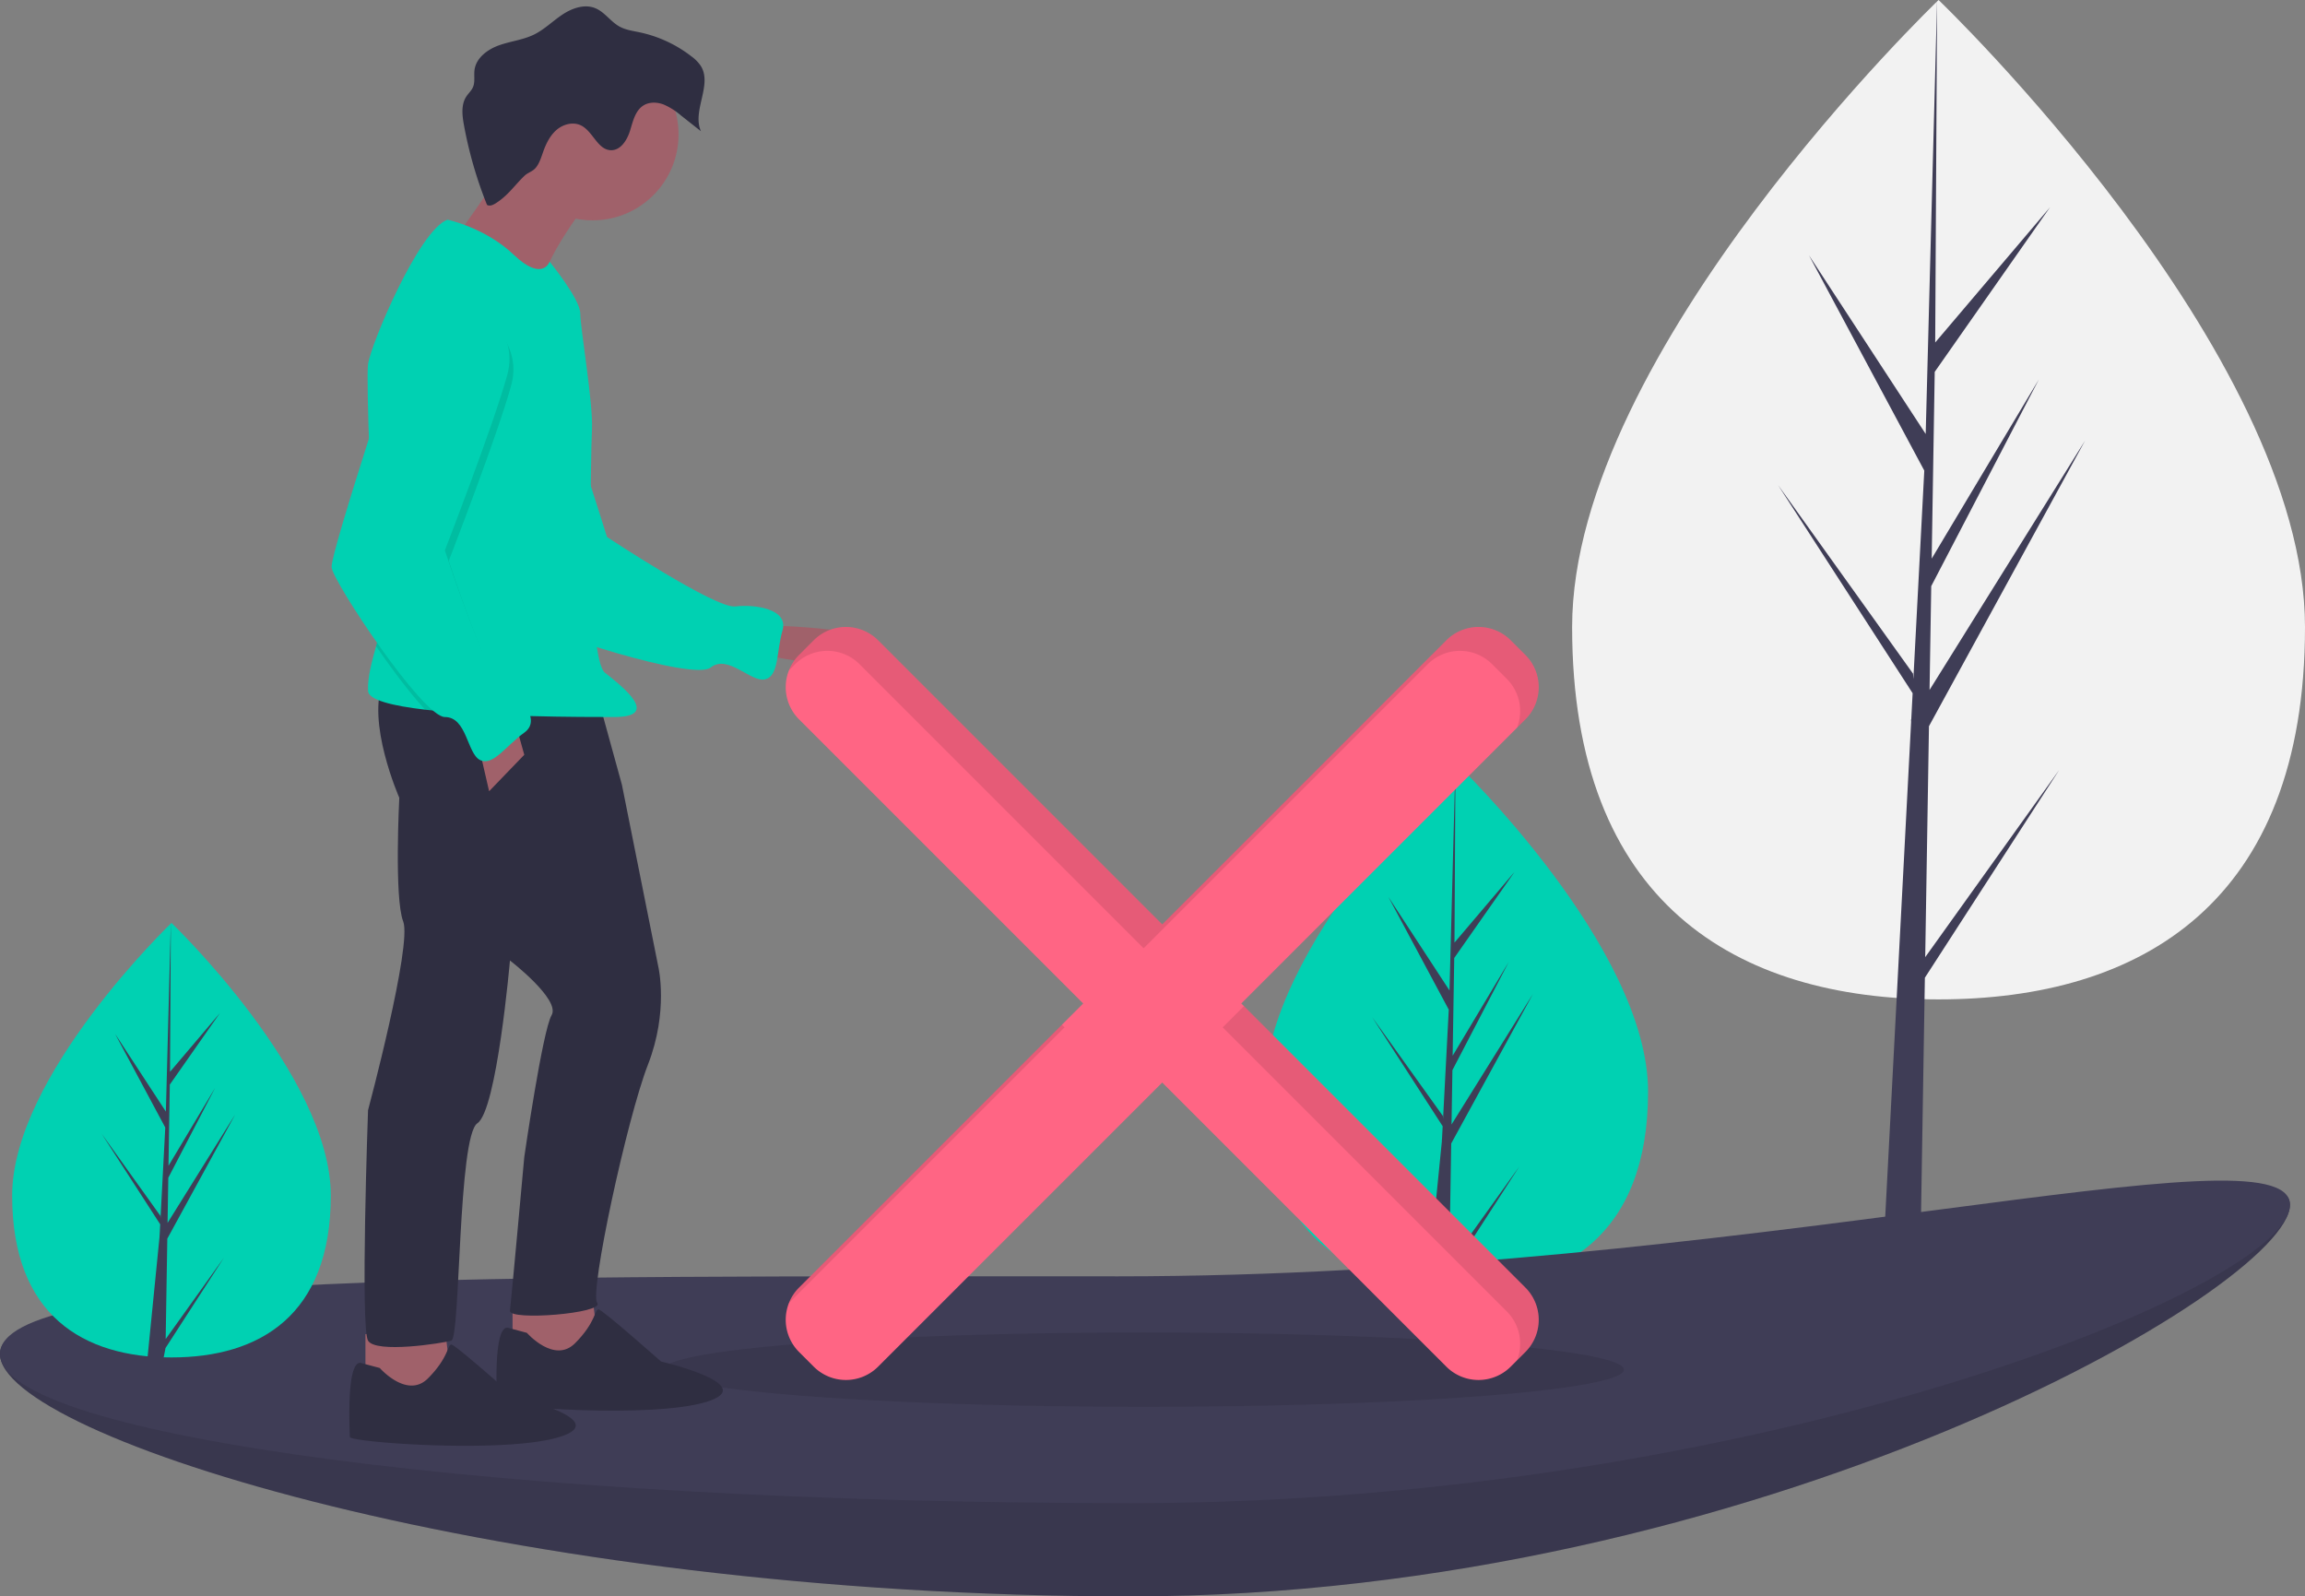 <svg xmlns="http://www.w3.org/2000/svg" viewBox="0 0 1080.049 748.002">
  <rect x="0" y="0" width="1080.049" height="748.002" fill="#808080" stroke="none"/>
  <path fill="#00d1b2" d="M772.232 511.469c0 67.693-40.242 91.329-89.884 91.329s-89.884-23.636-89.884-91.329S682.348 357.66 682.348 357.66s89.884 86.116 89.884 153.809z"/>
  <path fill="#3f3d56" d="M679.994 535.79l38.311-70.088-38.167 61.201.414-25.473 26.404-50.708-26.294 43.966.744-45.815 28.274-40.369-28.157 33.165.465-84.009-2.797 106.449-28.631-43.825 28.285 52.808-2.679 51.167-.079-1.358-33.139-46.304 33.038 51.102-.335 6.399-.06.097.028.525-6.796 68.28h9.079l1.09-5.516 32.957-50.977-32.875 45.936.92-56.653z"/>
  <path fill="#f2f2f2" d="M1080.049 293.814c0 129.31-76.873 174.461-171.701 174.461s-171.701-45.15-171.701-174.461S908.348 0 908.348 0s171.701 164.503 171.701 293.814z"/>
  <path fill="#3f3d56" d="M902.093 448.494l1.758-108.221 73.184-133.885-72.908 116.908.791-48.661 50.437-96.864-50.228 83.987v.001l1.422-87.519 54.009-77.116-53.786 63.354L907.661 0l-5.583 212.444.459-8.764-54.912-84.052 54.031 100.875-5.116 97.743-.153-2.594-63.303-88.452 63.112 97.617-.64 12.224-.115.184.053 1.003-12.981 247.982h17.343l2.081-128.087 62.957-97.378-62.801 87.749z"/>
  <path fill="#3f3d56" d="M1073 564.558c0 38.595-250.369 183.444-543.052 183.444S0 673.037 0 634.442s231.442 7.28 524.125 7.28S1073 525.963 1073 564.558z"/>
  <path d="M1073 564.558c0 38.595-250.369 183.444-543.052 183.444S0 673.037 0 634.442s231.442 7.28 524.125 7.28S1073 525.963 1073 564.558z" opacity=".1"/>
  <path fill="#3f3d56" d="M1073 564.558c0 38.595-250.369 139.767-543.052 139.767S0 673.037 0 634.442s231.442-36.398 524.125-36.398S1073 525.963 1073 564.558z"/>
  <ellipse cx="535.878" cy="641.774" opacity=".1" rx="225.044" ry="17.407"/>
  <path fill="#a0616a" d="M357.598 292.966s65.883 1.22 53.683 12.811-57.953 0-57.953 0z"/>
  <path fill="#00d1b2" d="M220.328 152.183s26.6-4.75 35.849 16.724 28.244 82.716 28.244 82.716 50.833 33.648 60.079 32.542 25.052 1.15 22.152 11.237-1.612 21.525-8.287 22.927-17.291-11.98-25.415-5.534-80.53-17.096-85.179-21.974-43.279-110.501-43.279-110.501 1.545-28.48 15.835-28.136z"/>
  <path fill="#a0616a" d="M277.379 605.607l3.05 25.621-25.621 6.711-14.641-6.711v-22.571l37.212-3.05zM208.445 622.078l3.05 25.621-25.621 6.711-14.641-6.711v-22.571l37.212-3.05z"/>
  <path fill="#2f2e41" d="M279.819 325.602l11.591 42.092 17.081 85.405s4.88 20.741-4.88 45.752-27.451 106.756-23.791 111.636-41.482 8.54-40.872 3.66 6.71-71.984 6.71-71.984 8.54-59.173 12.811-66.493-19.521-25.621-19.521-25.621-6.1 70.154-15.251 76.254-7.93 100.655-12.201 101.875-35.382 6.1-39.042 0 0-107.976 0-107.976 20.741-77.474 16.471-88.455-1.83-57.953-1.83-57.953-15.861-35.992-7.32-54.903z"/>
  <path fill="#a0616a" d="M277.989 91.35s-25.621 31.722-24.401 45.752-40.262-25.621-40.262-25.621 29.892-40.262 29.892-48.803 34.772 28.672 34.772 28.672z"/>
  <circle cx="277.684" cy="62.984" r="40.262" fill="#a0616a"/>
  <path fill="#00d1b2" d="M176.217 302.781c-1.824 6.796-4.087 14.5-3.764 20.991.207 4.203 11.365 6.96 26.793 8.766 14.305 1.678 32.283 2.532 48.626 2.971 17.16.464 32.502.464 39.878.464 21.961 0 4.27-14.031-4.27-20.741s-6.71-101.875-6.1-114.076-5.49-47.582-5.49-54.293-14.354-24.224-14.354-24.224-3.337 9.584-16.758-3.227-31.112-16.471-31.112-16.471c-13.421 4.88-35.992 58.563-37.212 67.714-.494 3.715-.085 22.742.744 44.465 1.202 31.752 3.3 69.287 4.746 73.271 1.141 3.142-.122 8.412-1.726 14.391z"/>
  <path fill="#a0616a" d="M241.387 338.413l4.27 15.251-16.471 17.081-5.49-23.792 17.691-8.54z"/>
  <path fill="#2f2e41" d="M246.877 624.518s12.811 14.641 22.571 4.88 9.15-15.861 10.981-15.861 29.282 24.401 29.282 24.401 46.972 10.981 21.351 18.911-98.215 2.44-98.215 0-1.83-34.772 4.88-34.772z"/>
  <path fill="#2f2e41" d="M177.944 640.989s12.811 14.641 22.571 4.88 9.15-15.861 10.981-15.861 29.282 24.401 29.282 24.401 46.972 10.981 21.351 18.911-98.215 2.44-98.215 0-1.83-34.772 4.88-34.772zM232.481 95.123c-1.301.84-2.994 1.692-4.296.854a194.661 194.661 0 01-10.803-37.403c-.822-4.495-1.393-9.492 1.104-13.319.985-1.509 2.403-2.744 3.124-4.395 1.093-2.501.373-5.396.736-8.102.76-5.667 6.118-9.62 11.505-11.537s11.238-2.512 16.373-5.027c4.876-2.389 8.781-6.35 13.303-9.356s10.313-5.061 15.348-3.03c4.454 1.797 7.229 6.337 11.439 8.649 2.857 1.569 6.173 2.005 9.362 2.679a59.922 59.922 0 0124.34 11.308 17.673 17.673 0 014.43 4.566c5.403 8.895-4.271 20.989-.003 30.481l-9.227-7.281a32.131 32.131 0 00-8.24-5.237c-3.056-1.158-6.676-1.297-9.452.427-3.896 2.42-4.953 7.476-6.314 11.856s-4.37 9.237-8.956 9.125c-6.235-.153-8.416-8.855-14.012-11.61-3.648-1.796-8.24-.613-11.35 2.006-3.11 2.619-4.976 6.42-6.344 10.248-.855 2.393-1.658 5.09-3.177 7.163-1.675 2.287-3.818 2.471-5.608 4.179-4.658 4.446-7.522 9.033-13.284 12.756z"/>
  <path d="M176.217 302.781c7.583 10.999 16.129 22.345 23.029 29.757 14.305 1.678 32.283 2.532 48.626 2.971a38.527 38.527 0 00-10.755-9.907c-7.93-4.88-26.841-62.833-26.841-62.833s23.181-59.783 29.282-82.354-17.691-35.382-17.691-35.382c-10.981-9.15-29.892 12.201-29.892 12.201s-9.651 29.111-18.777 57.886c1.202 31.752 3.3 69.287 4.746 73.271 1.141 3.142-.122 8.412-1.726 14.391z" opacity=".1"/>
  <path fill="#00d1b2" d="M220.036 140.153s23.791 12.811 17.691 35.382-29.282 82.354-29.282 82.354 18.911 57.953 26.841 62.833 18.911 16.471 10.371 22.571-14.641 15.861-20.741 12.811-6.1-20.131-16.471-20.131-52.463-63.443-53.073-70.154 34.772-113.466 34.772-113.466 18.911-21.351 29.892-12.201z"/>
  <path fill="#ff6584" d="M714.746 306.892l-6.863-6.863a21.345 21.345 0 00-30.186 0L544.582 433.144 411.466 300.029a21.345 21.345 0 00-30.186 0l-6.863 6.863a21.345 21.345 0 000 30.186l133.115 133.115-133.115 133.115a21.345 21.345 0 000 30.186l6.863 6.863a21.345 21.345 0 0030.186 0l133.115-133.115 133.115 133.115a21.345 21.345 0 0030.186 0l6.863-6.863a21.345 21.345 0 000-30.186L581.631 470.193l133.115-133.115a21.345 21.345 0 000-30.186z"/>
  <path d="M369.667 610.546L498.829 481.383l-1.243-1.243-123.169 123.168a21.26 21.26 0 00-4.75 7.237zM372.577 311.219a21.345 21.345 0 0130.186 0l133.115 133.115L668.994 311.219a21.345 21.345 0 0130.186 0l6.863 6.863a21.344 21.344 0 014.75 22.949l3.953-3.953a21.345 21.345 0 000-30.186l-6.863-6.863a21.345 21.345 0 00-30.186 0L544.582 433.144 411.467 300.029a21.345 21.345 0 00-30.186 0l-6.863 6.863a21.26 21.26 0 00-4.75 7.237zM582.874 471.437l-9.947 9.947L706.043 614.499a21.344 21.344 0 014.75 22.949l3.953-3.953a21.345 21.345 0 000-30.186z" opacity=".1"/>
  <path fill="#00d1b2" d="M155 560.192c0 56.222-33.423 75.852-74.652 75.852S5.696 616.414 5.696 560.192s74.652-127.744 74.652-127.744S155 503.971 155 560.192z"/>
  <path fill="#3f3d56" d="M78.393 580.392l31.819-58.211-31.699 50.83.344-21.157 21.929-42.115-21.838 36.516.618-38.051 23.482-33.529-23.385 27.546.386-69.773-2.323 88.41-23.779-36.398 23.491 43.858-2.224 42.497-.066-1.128-27.523-38.457 27.439 42.442-.278 5.315-.05.08.023.436-5.644 56.709h7.541l.905-4.581 27.372-42.338-27.304 38.151.764-47.052z"/>
</svg>